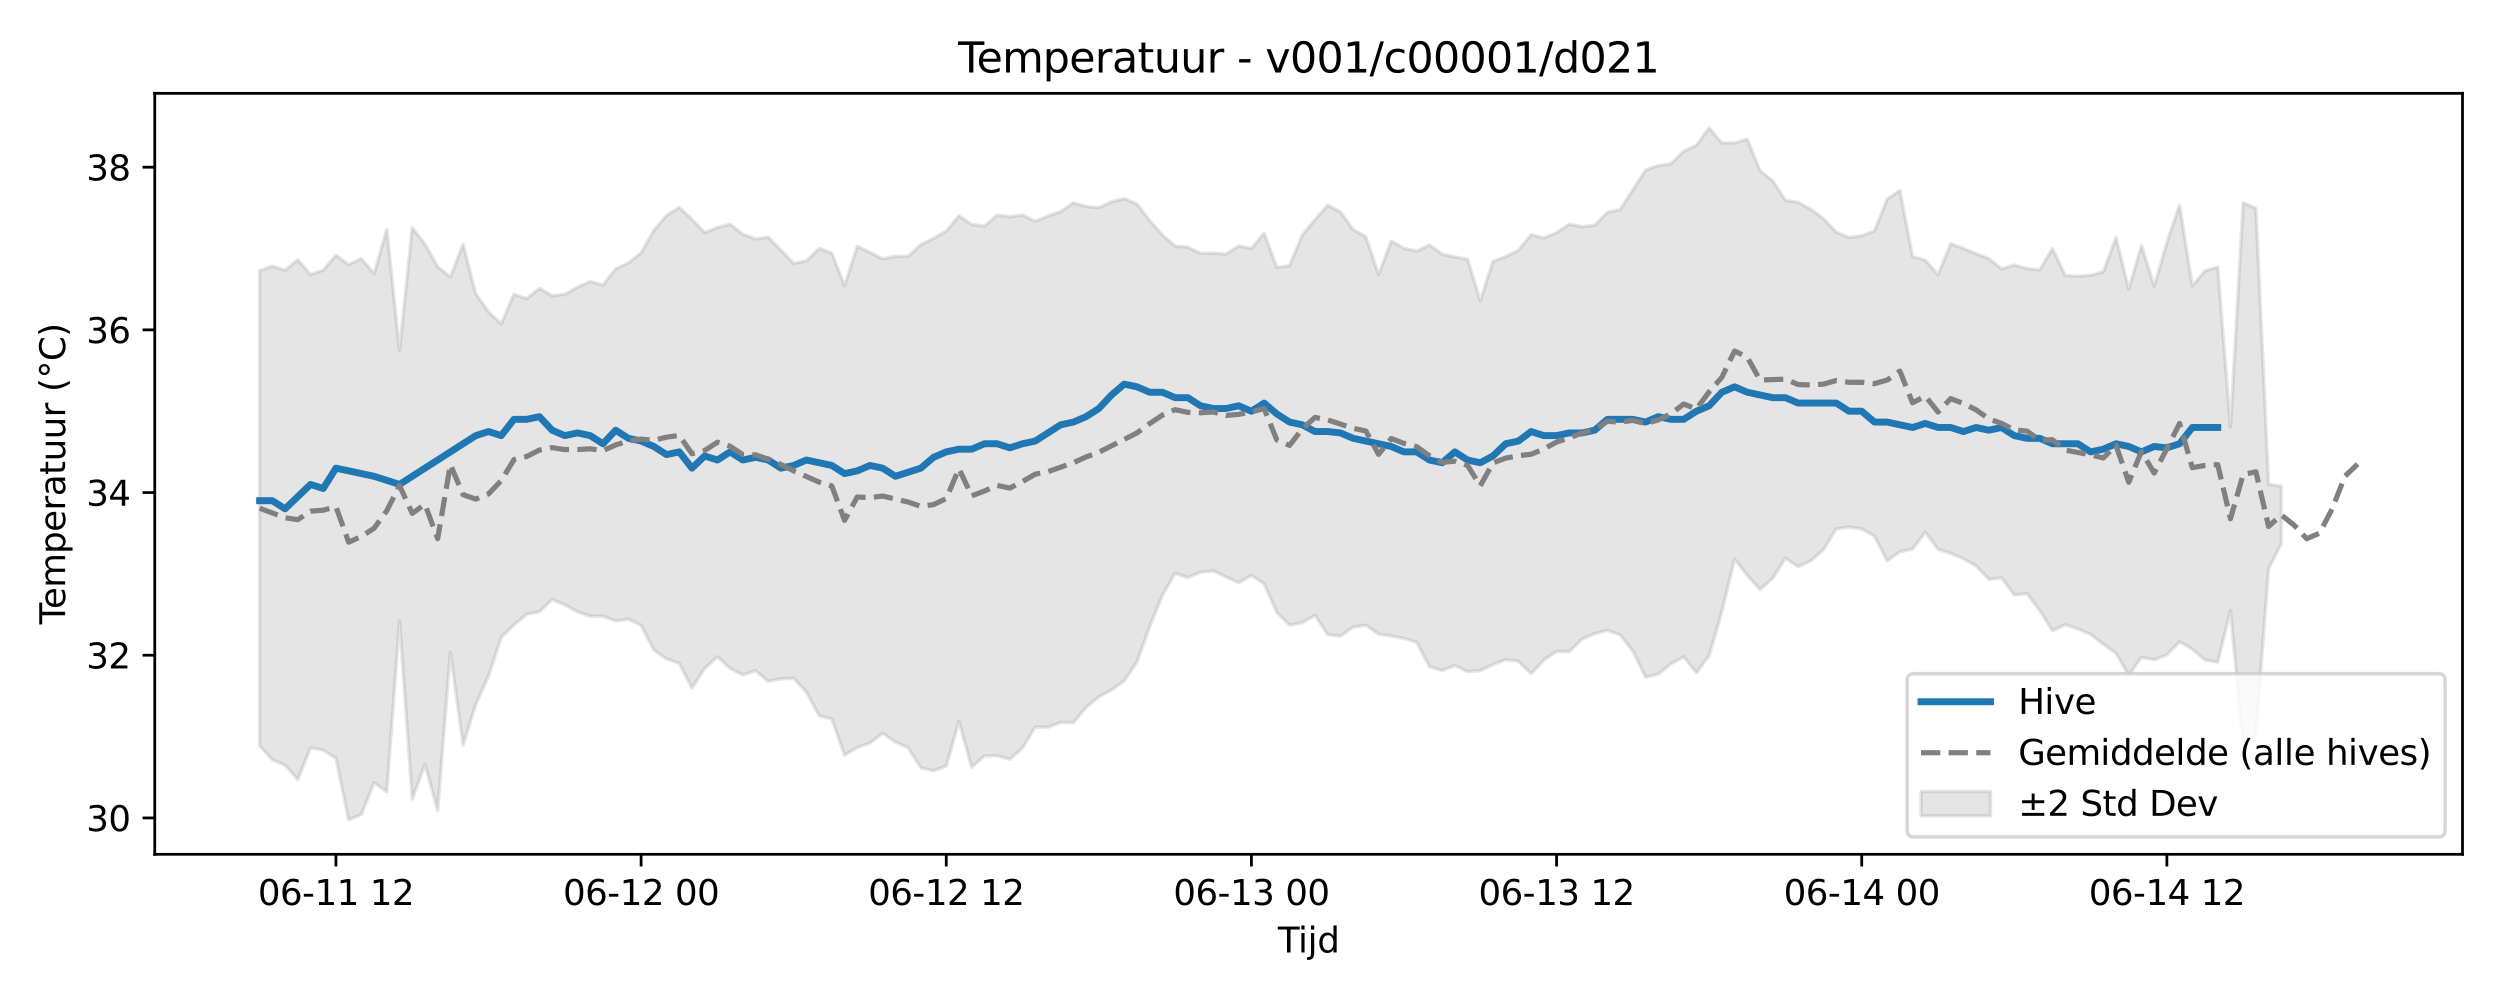 <?xml version="1.0" encoding="utf-8" standalone="no"?>
<!DOCTYPE svg PUBLIC "-//W3C//DTD SVG 1.1//EN"
  "http://www.w3.org/Graphics/SVG/1.1/DTD/svg11.dtd">
<svg xmlns:xlink="http://www.w3.org/1999/xlink" width="720pt" height="288pt" viewBox="0 0 720 288" xmlns="http://www.w3.org/2000/svg" version="1.1">
 <defs>
  <style type="text/css">*{stroke-linejoin: round; stroke-linecap: butt}</style>
 </defs>
 <g id="figure_1">
  <g id="patch_1">
   <path d="M 0 288 
L 720 288 
L 720 0 
L 0 0 
z
" style="fill: #ffffff"/>
  </g>
  <g id="axes_1">
   <g id="patch_2">
    <path d="M 44.57 246.04 
L 709.2 246.04 
L 709.2 26.88 
L 44.57 26.88 
z
" style="fill: #ffffff"/>
   </g>
   <g id="FillBetweenPolyCollection_1">
    <defs>
     <path id="ma758ff69d8" d="M 74.78 -210.062 
L 74.78 -73.187 
L 78.442 -69.204 
L 82.104 -67.615 
L 85.766 -63.494 
L 89.428 -72.645 
L 93.09 -71.945 
L 96.752 -69.636 
L 100.414 -51.922 
L 104.075 -53.451 
L 107.737 -62.579 
L 111.399 -59.957 
L 115.061 -109.214 
L 118.723 -57.867 
L 122.385 -67.83 
L 126.047 -54.57 
L 129.709 -100.168 
L 133.37 -73.438 
L 137.032 -85.16 
L 140.694 -93.314 
L 144.356 -104.472 
L 148.018 -108.017 
L 151.68 -111.074 
L 155.342 -111.823 
L 159.004 -115.355 
L 162.665 -113.808 
L 166.327 -111.773 
L 169.989 -110.541 
L 173.651 -110.522 
L 177.313 -109.146 
L 180.975 -109.671 
L 184.637 -107.914 
L 188.299 -100.772 
L 191.96 -98.236 
L 195.622 -96.966 
L 199.284 -89.824 
L 202.946 -95.504 
L 206.608 -98.843 
L 210.27 -95.508 
L 213.932 -93.635 
L 217.594 -94.845 
L 221.255 -91.783 
L 224.917 -92.502 
L 228.579 -92.654 
L 232.241 -88.674 
L 235.903 -81.882 
L 239.565 -80.951 
L 243.227 -70.535 
L 246.888 -72.698 
L 250.55 -74.042 
L 254.212 -76.797 
L 257.874 -74.305 
L 261.536 -72.668 
L 265.198 -66.829 
L 268.86 -66.032 
L 272.522 -67.383 
L 276.183 -80.233 
L 279.845 -67.011 
L 283.507 -70.298 
L 287.169 -70.374 
L 290.831 -69.285 
L 294.493 -72.6 
L 298.155 -78.626 
L 301.817 -78.545 
L 305.478 -79.96 
L 309.14 -79.872 
L 312.802 -84.276 
L 316.464 -87.319 
L 320.126 -89.286 
L 323.788 -91.945 
L 327.45 -97.376 
L 331.112 -107.53 
L 334.773 -116.555 
L 338.435 -122.93 
L 342.097 -121.634 
L 345.759 -123.227 
L 349.421 -123.593 
L 353.083 -121.865 
L 356.745 -120.191 
L 360.407 -122.288 
L 364.068 -119.856 
L 367.73 -111.59 
L 371.392 -107.961 
L 375.054 -108.682 
L 378.716 -110.804 
L 382.378 -105.227 
L 386.04 -104.795 
L 389.702 -107.415 
L 393.363 -107.963 
L 397.025 -105.36 
L 400.687 -104.837 
L 404.349 -104.134 
L 408.011 -103.03 
L 411.673 -96.007 
L 415.335 -94.895 
L 418.997 -96.356 
L 422.658 -94.564 
L 426.32 -94.842 
L 429.982 -96.649 
L 433.644 -98.021 
L 437.306 -97.559 
L 440.968 -93.936 
L 444.63 -97.914 
L 448.292 -100.415 
L 451.953 -100.31 
L 455.615 -103.933 
L 459.277 -105.518 
L 462.939 -106.46 
L 466.601 -105.154 
L 470.263 -100.546 
L 473.925 -92.987 
L 477.587 -93.834 
L 481.248 -96.825 
L 484.91 -98.827 
L 488.572 -94.245 
L 492.234 -99.171 
L 495.896 -111.856 
L 499.558 -126.971 
L 503.22 -122.296 
L 506.882 -118.226 
L 510.543 -121.436 
L 514.205 -127.272 
L 517.867 -124.782 
L 521.529 -126.485 
L 525.191 -129.761 
L 528.853 -135.721 
L 532.515 -136.194 
L 536.176 -135.706 
L 539.838 -133.562 
L 543.5 -126.491 
L 547.162 -129.089 
L 550.824 -129.879 
L 554.486 -134.771 
L 558.148 -129.78 
L 561.81 -128.637 
L 565.471 -127.107 
L 569.133 -125.012 
L 572.795 -121.181 
L 576.457 -121.557 
L 580.119 -116.658 
L 583.781 -117.056 
L 587.443 -112.173 
L 591.105 -106.336 
L 594.766 -108.102 
L 598.428 -106.877 
L 602.09 -105.301 
L 605.752 -102.479 
L 609.414 -99.876 
L 613.076 -93.57 
L 616.738 -98.677 
L 620.4 -97.976 
L 624.061 -99.403 
L 627.723 -103.157 
L 631.385 -101.044 
L 635.047 -97.913 
L 638.709 -97.279 
L 642.371 -112.167 
L 646.033 -73.069 
L 649.695 -76.255 
L 653.356 -124.234 
L 657.018 -131.418 
L 657.018 -147.982 
L 657.018 -147.982 
L 653.356 -148.529 
L 649.695 -228.003 
L 646.033 -229.627 
L 642.371 -165.021 
L 638.709 -211.091 
L 635.047 -209.989 
L 631.385 -205.608 
L 627.723 -228.952 
L 624.061 -218.13 
L 620.4 -205.553 
L 616.738 -217.294 
L 613.076 -204.649 
L 609.414 -219.583 
L 605.752 -209.718 
L 602.09 -208.718 
L 598.428 -208.444 
L 594.766 -208.65 
L 591.105 -216.402 
L 587.443 -210.305 
L 583.781 -210.628 
L 580.119 -211.677 
L 576.457 -210.552 
L 572.795 -213.531 
L 569.133 -214.906 
L 565.471 -216.455 
L 561.81 -217.788 
L 558.148 -208.888 
L 554.486 -213.085 
L 550.824 -214.099 
L 547.162 -233.162 
L 543.5 -230.606 
L 539.838 -221.452 
L 536.176 -220.09 
L 532.515 -219.601 
L 528.853 -221.116 
L 525.191 -224.993 
L 521.529 -227.748 
L 517.867 -229.712 
L 514.205 -230.345 
L 510.543 -235.921 
L 506.882 -238.871 
L 503.22 -247.919 
L 499.558 -246.836 
L 495.896 -246.803 
L 492.234 -251.158 
L 488.572 -246.193 
L 484.91 -244.437 
L 481.248 -240.862 
L 477.587 -240.282 
L 473.925 -239.011 
L 470.263 -233.348 
L 466.601 -227.624 
L 462.939 -226.876 
L 459.277 -223.133 
L 455.615 -222.71 
L 451.953 -223.432 
L 448.292 -220.985 
L 444.63 -219.47 
L 440.968 -220.436 
L 437.306 -215.92 
L 433.644 -214.119 
L 429.982 -212.703 
L 426.32 -201.347 
L 422.658 -213.338 
L 418.997 -214 
L 415.335 -214.792 
L 411.673 -217.473 
L 408.011 -215.693 
L 404.349 -216.484 
L 400.687 -218.571 
L 397.025 -208.919 
L 393.363 -219.795 
L 389.702 -221.905 
L 386.04 -226.979 
L 382.378 -228.89 
L 378.716 -224.763 
L 375.054 -220.304 
L 371.392 -211.498 
L 367.73 -210.993 
L 364.068 -220.843 
L 360.407 -216.403 
L 356.745 -217.16 
L 353.083 -214.818 
L 349.421 -215.097 
L 345.759 -215.017 
L 342.097 -216.833 
L 338.435 -217.099 
L 334.773 -220.351 
L 331.112 -224.467 
L 327.45 -229.267 
L 323.788 -230.793 
L 320.126 -229.883 
L 316.464 -228.169 
L 312.802 -228.534 
L 309.14 -229.592 
L 305.478 -227.049 
L 301.817 -225.787 
L 298.155 -224.256 
L 294.493 -226.043 
L 290.831 -225.565 
L 287.169 -226.038 
L 283.507 -222.879 
L 279.845 -223.377 
L 276.183 -225.847 
L 272.522 -221.444 
L 268.86 -219.336 
L 265.198 -217.536 
L 261.536 -214.15 
L 257.874 -214.187 
L 254.212 -213.479 
L 250.55 -215.342 
L 246.888 -217.021 
L 243.227 -205.741 
L 239.565 -215.126 
L 235.903 -216.426 
L 232.241 -212.87 
L 228.579 -212.124 
L 224.917 -215.957 
L 221.255 -219.689 
L 217.594 -219.192 
L 213.932 -220.514 
L 210.27 -223.438 
L 206.608 -222.445 
L 202.946 -220.988 
L 199.284 -224.846 
L 195.622 -228.227 
L 191.96 -225.953 
L 188.299 -221.632 
L 184.637 -215.159 
L 180.975 -212.287 
L 177.313 -210.58 
L 173.651 -205.858 
L 169.989 -206.955 
L 166.327 -205.276 
L 162.665 -203.241 
L 159.004 -202.81 
L 155.342 -204.947 
L 151.68 -201.959 
L 148.018 -203.231 
L 144.356 -194.71 
L 140.694 -198.19 
L 137.032 -203.351 
L 133.37 -217.62 
L 129.709 -208.254 
L 126.047 -211.165 
L 122.385 -217.687 
L 118.723 -222.444 
L 115.061 -187.132 
L 111.399 -221.916 
L 107.737 -209.142 
L 104.075 -213.533 
L 100.414 -211.783 
L 96.752 -214.505 
L 93.09 -210.189 
L 89.428 -208.93 
L 85.766 -213.173 
L 82.104 -210.167 
L 78.442 -211.368 
L 74.78 -210.062 
z
" style="stroke: #808080; stroke-opacity: 0.2"/>
    </defs>
    <g clip-path="url(#p814e7c98a2)">
     <use xlink:href="#ma758ff69d8" x="0" y="288" style="fill: #808080; fill-opacity: 0.2; stroke: #808080; stroke-opacity: 0.2"/>
    </g>
   </g>
   <g id="matplotlib.axis_1">
    <g id="xtick_1">
     <g id="line2d_1">
      <defs>
       <path id="ma82122f6a5" d="M 0 0 
L 0 3.5 
" style="stroke: #000000; stroke-width: 0.8"/>
      </defs>
      <g>
       <use xlink:href="#ma82122f6a5" x="96.752" y="246.04" style="stroke: #000000; stroke-width: 0.8"/>
      </g>
     </g>
     <g id="text_1">
      <!-- 06-11 12 -->
      <g transform="translate(74.271 260.638) scale(0.1 -0.1)">
       <defs>
        <path id="DejaVuSans-30" d="M 2034 4250 
Q 1547 4250 1301 3770 
Q 1056 3291 1056 2328 
Q 1056 1369 1301 889 
Q 1547 409 2034 409 
Q 2525 409 2770 889 
Q 3016 1369 3016 2328 
Q 3016 3291 2770 3770 
Q 2525 4250 2034 4250 
z
M 2034 4750 
Q 2819 4750 3233 4129 
Q 3647 3509 3647 2328 
Q 3647 1150 3233 529 
Q 2819 -91 2034 -91 
Q 1250 -91 836 529 
Q 422 1150 422 2328 
Q 422 3509 836 4129 
Q 1250 4750 2034 4750 
z
" transform="scale(0.016)"/>
        <path id="DejaVuSans-36" d="M 2113 2584 
Q 1688 2584 1439 2293 
Q 1191 2003 1191 1497 
Q 1191 994 1439 701 
Q 1688 409 2113 409 
Q 2538 409 2786 701 
Q 3034 994 3034 1497 
Q 3034 2003 2786 2293 
Q 2538 2584 2113 2584 
z
M 3366 4563 
L 3366 3988 
Q 3128 4100 2886 4159 
Q 2644 4219 2406 4219 
Q 1781 4219 1451 3797 
Q 1122 3375 1075 2522 
Q 1259 2794 1537 2939 
Q 1816 3084 2150 3084 
Q 2853 3084 3261 2657 
Q 3669 2231 3669 1497 
Q 3669 778 3244 343 
Q 2819 -91 2113 -91 
Q 1303 -91 875 529 
Q 447 1150 447 2328 
Q 447 3434 972 4092 
Q 1497 4750 2381 4750 
Q 2619 4750 2861 4703 
Q 3103 4656 3366 4563 
z
" transform="scale(0.016)"/>
        <path id="DejaVuSans-2d" d="M 313 2009 
L 1997 2009 
L 1997 1497 
L 313 1497 
L 313 2009 
z
" transform="scale(0.016)"/>
        <path id="DejaVuSans-31" d="M 794 531 
L 1825 531 
L 1825 4091 
L 703 3866 
L 703 4441 
L 1819 4666 
L 2450 4666 
L 2450 531 
L 3481 531 
L 3481 0 
L 794 0 
L 794 531 
z
" transform="scale(0.016)"/>
        <path id="DejaVuSans-20" transform="scale(0.016)"/>
        <path id="DejaVuSans-32" d="M 1228 531 
L 3431 531 
L 3431 0 
L 469 0 
L 469 531 
Q 828 903 1448 1529 
Q 2069 2156 2228 2338 
Q 2531 2678 2651 2914 
Q 2772 3150 2772 3378 
Q 2772 3750 2511 3984 
Q 2250 4219 1831 4219 
Q 1534 4219 1204 4116 
Q 875 4013 500 3803 
L 500 4441 
Q 881 4594 1212 4672 
Q 1544 4750 1819 4750 
Q 2544 4750 2975 4387 
Q 3406 4025 3406 3419 
Q 3406 3131 3298 2873 
Q 3191 2616 2906 2266 
Q 2828 2175 2409 1742 
Q 1991 1309 1228 531 
z
" transform="scale(0.016)"/>
       </defs>
       <use xlink:href="#DejaVuSans-30"/>
       <use xlink:href="#DejaVuSans-36" transform="translate(63.623 0)"/>
       <use xlink:href="#DejaVuSans-2d" transform="translate(127.246 0)"/>
       <use xlink:href="#DejaVuSans-31" transform="translate(163.33 0)"/>
       <use xlink:href="#DejaVuSans-31" transform="translate(226.953 0)"/>
       <use xlink:href="#DejaVuSans-20" transform="translate(290.576 0)"/>
       <use xlink:href="#DejaVuSans-31" transform="translate(322.363 0)"/>
       <use xlink:href="#DejaVuSans-32" transform="translate(385.986 0)"/>
      </g>
     </g>
    </g>
    <g id="xtick_2">
     <g id="line2d_2">
      <g>
       <use xlink:href="#ma82122f6a5" x="184.637" y="246.04" style="stroke: #000000; stroke-width: 0.8"/>
      </g>
     </g>
     <g id="text_2">
      <!-- 06-12 00 -->
      <g transform="translate(162.156 260.638) scale(0.1 -0.1)">
       <use xlink:href="#DejaVuSans-30"/>
       <use xlink:href="#DejaVuSans-36" transform="translate(63.623 0)"/>
       <use xlink:href="#DejaVuSans-2d" transform="translate(127.246 0)"/>
       <use xlink:href="#DejaVuSans-31" transform="translate(163.33 0)"/>
       <use xlink:href="#DejaVuSans-32" transform="translate(226.953 0)"/>
       <use xlink:href="#DejaVuSans-20" transform="translate(290.576 0)"/>
       <use xlink:href="#DejaVuSans-30" transform="translate(322.363 0)"/>
       <use xlink:href="#DejaVuSans-30" transform="translate(385.986 0)"/>
      </g>
     </g>
    </g>
    <g id="xtick_3">
     <g id="line2d_3">
      <g>
       <use xlink:href="#ma82122f6a5" x="272.522" y="246.04" style="stroke: #000000; stroke-width: 0.8"/>
      </g>
     </g>
     <g id="text_3">
      <!-- 06-12 12 -->
      <g transform="translate(250.041 260.638) scale(0.1 -0.1)">
       <use xlink:href="#DejaVuSans-30"/>
       <use xlink:href="#DejaVuSans-36" transform="translate(63.623 0)"/>
       <use xlink:href="#DejaVuSans-2d" transform="translate(127.246 0)"/>
       <use xlink:href="#DejaVuSans-31" transform="translate(163.33 0)"/>
       <use xlink:href="#DejaVuSans-32" transform="translate(226.953 0)"/>
       <use xlink:href="#DejaVuSans-20" transform="translate(290.576 0)"/>
       <use xlink:href="#DejaVuSans-31" transform="translate(322.363 0)"/>
       <use xlink:href="#DejaVuSans-32" transform="translate(385.986 0)"/>
      </g>
     </g>
    </g>
    <g id="xtick_4">
     <g id="line2d_4">
      <g>
       <use xlink:href="#ma82122f6a5" x="360.407" y="246.04" style="stroke: #000000; stroke-width: 0.8"/>
      </g>
     </g>
     <g id="text_4">
      <!-- 06-13 00 -->
      <g transform="translate(337.926 260.638) scale(0.1 -0.1)">
       <defs>
        <path id="DejaVuSans-33" d="M 2597 2516 
Q 3050 2419 3304 2112 
Q 3559 1806 3559 1356 
Q 3559 666 3084 287 
Q 2609 -91 1734 -91 
Q 1441 -91 1130 -33 
Q 819 25 488 141 
L 488 750 
Q 750 597 1062 519 
Q 1375 441 1716 441 
Q 2309 441 2620 675 
Q 2931 909 2931 1356 
Q 2931 1769 2642 2001 
Q 2353 2234 1838 2234 
L 1294 2234 
L 1294 2753 
L 1863 2753 
Q 2328 2753 2575 2939 
Q 2822 3125 2822 3475 
Q 2822 3834 2567 4026 
Q 2313 4219 1838 4219 
Q 1578 4219 1281 4162 
Q 984 4106 628 3988 
L 628 4550 
Q 988 4650 1302 4700 
Q 1616 4750 1894 4750 
Q 2613 4750 3031 4423 
Q 3450 4097 3450 3541 
Q 3450 3153 3228 2886 
Q 3006 2619 2597 2516 
z
" transform="scale(0.016)"/>
       </defs>
       <use xlink:href="#DejaVuSans-30"/>
       <use xlink:href="#DejaVuSans-36" transform="translate(63.623 0)"/>
       <use xlink:href="#DejaVuSans-2d" transform="translate(127.246 0)"/>
       <use xlink:href="#DejaVuSans-31" transform="translate(163.33 0)"/>
       <use xlink:href="#DejaVuSans-33" transform="translate(226.953 0)"/>
       <use xlink:href="#DejaVuSans-20" transform="translate(290.576 0)"/>
       <use xlink:href="#DejaVuSans-30" transform="translate(322.363 0)"/>
       <use xlink:href="#DejaVuSans-30" transform="translate(385.986 0)"/>
      </g>
     </g>
    </g>
    <g id="xtick_5">
     <g id="line2d_5">
      <g>
       <use xlink:href="#ma82122f6a5" x="448.292" y="246.04" style="stroke: #000000; stroke-width: 0.8"/>
      </g>
     </g>
     <g id="text_5">
      <!-- 06-13 12 -->
      <g transform="translate(425.811 260.638) scale(0.1 -0.1)">
       <use xlink:href="#DejaVuSans-30"/>
       <use xlink:href="#DejaVuSans-36" transform="translate(63.623 0)"/>
       <use xlink:href="#DejaVuSans-2d" transform="translate(127.246 0)"/>
       <use xlink:href="#DejaVuSans-31" transform="translate(163.33 0)"/>
       <use xlink:href="#DejaVuSans-33" transform="translate(226.953 0)"/>
       <use xlink:href="#DejaVuSans-20" transform="translate(290.576 0)"/>
       <use xlink:href="#DejaVuSans-31" transform="translate(322.363 0)"/>
       <use xlink:href="#DejaVuSans-32" transform="translate(385.986 0)"/>
      </g>
     </g>
    </g>
    <g id="xtick_6">
     <g id="line2d_6">
      <g>
       <use xlink:href="#ma82122f6a5" x="536.176" y="246.04" style="stroke: #000000; stroke-width: 0.8"/>
      </g>
     </g>
     <g id="text_6">
      <!-- 06-14 00 -->
      <g transform="translate(513.696 260.638) scale(0.1 -0.1)">
       <defs>
        <path id="DejaVuSans-34" d="M 2419 4116 
L 825 1625 
L 2419 1625 
L 2419 4116 
z
M 2253 4666 
L 3047 4666 
L 3047 1625 
L 3713 1625 
L 3713 1100 
L 3047 1100 
L 3047 0 
L 2419 0 
L 2419 1100 
L 313 1100 
L 313 1709 
L 2253 4666 
z
" transform="scale(0.016)"/>
       </defs>
       <use xlink:href="#DejaVuSans-30"/>
       <use xlink:href="#DejaVuSans-36" transform="translate(63.623 0)"/>
       <use xlink:href="#DejaVuSans-2d" transform="translate(127.246 0)"/>
       <use xlink:href="#DejaVuSans-31" transform="translate(163.33 0)"/>
       <use xlink:href="#DejaVuSans-34" transform="translate(226.953 0)"/>
       <use xlink:href="#DejaVuSans-20" transform="translate(290.576 0)"/>
       <use xlink:href="#DejaVuSans-30" transform="translate(322.363 0)"/>
       <use xlink:href="#DejaVuSans-30" transform="translate(385.986 0)"/>
      </g>
     </g>
    </g>
    <g id="xtick_7">
     <g id="line2d_7">
      <g>
       <use xlink:href="#ma82122f6a5" x="624.061" y="246.04" style="stroke: #000000; stroke-width: 0.8"/>
      </g>
     </g>
     <g id="text_7">
      <!-- 06-14 12 -->
      <g transform="translate(601.581 260.638) scale(0.1 -0.1)">
       <use xlink:href="#DejaVuSans-30"/>
       <use xlink:href="#DejaVuSans-36" transform="translate(63.623 0)"/>
       <use xlink:href="#DejaVuSans-2d" transform="translate(127.246 0)"/>
       <use xlink:href="#DejaVuSans-31" transform="translate(163.33 0)"/>
       <use xlink:href="#DejaVuSans-34" transform="translate(226.953 0)"/>
       <use xlink:href="#DejaVuSans-20" transform="translate(290.576 0)"/>
       <use xlink:href="#DejaVuSans-31" transform="translate(322.363 0)"/>
       <use xlink:href="#DejaVuSans-32" transform="translate(385.986 0)"/>
      </g>
     </g>
    </g>
    <g id="text_8">
     <!-- Tijd -->
     <g transform="translate(368.035 274.317) scale(0.1 -0.1)">
      <defs>
       <path id="DejaVuSans-54" d="M -19 4666 
L 3928 4666 
L 3928 4134 
L 2272 4134 
L 2272 0 
L 1638 0 
L 1638 4134 
L -19 4134 
L -19 4666 
z
" transform="scale(0.016)"/>
       <path id="DejaVuSans-69" d="M 603 3500 
L 1178 3500 
L 1178 0 
L 603 0 
L 603 3500 
z
M 603 4863 
L 1178 4863 
L 1178 4134 
L 603 4134 
L 603 4863 
z
" transform="scale(0.016)"/>
       <path id="DejaVuSans-6a" d="M 603 3500 
L 1178 3500 
L 1178 -63 
Q 1178 -731 923 -1031 
Q 669 -1331 103 -1331 
L -116 -1331 
L -116 -844 
L 38 -844 
Q 366 -844 484 -692 
Q 603 -541 603 -63 
L 603 3500 
z
M 603 4863 
L 1178 4863 
L 1178 4134 
L 603 4134 
L 603 4863 
z
" transform="scale(0.016)"/>
       <path id="DejaVuSans-64" d="M 2906 2969 
L 2906 4863 
L 3481 4863 
L 3481 0 
L 2906 0 
L 2906 525 
Q 2725 213 2448 61 
Q 2172 -91 1784 -91 
Q 1150 -91 751 415 
Q 353 922 353 1747 
Q 353 2572 751 3078 
Q 1150 3584 1784 3584 
Q 2172 3584 2448 3432 
Q 2725 3281 2906 2969 
z
M 947 1747 
Q 947 1113 1208 752 
Q 1469 391 1925 391 
Q 2381 391 2643 752 
Q 2906 1113 2906 1747 
Q 2906 2381 2643 2742 
Q 2381 3103 1925 3103 
Q 1469 3103 1208 2742 
Q 947 2381 947 1747 
z
" transform="scale(0.016)"/>
      </defs>
      <use xlink:href="#DejaVuSans-54"/>
      <use xlink:href="#DejaVuSans-69" transform="translate(57.959 0)"/>
      <use xlink:href="#DejaVuSans-6a" transform="translate(85.742 0)"/>
      <use xlink:href="#DejaVuSans-64" transform="translate(113.525 0)"/>
     </g>
    </g>
   </g>
   <g id="matplotlib.axis_2">
    <g id="ytick_1">
     <g id="line2d_8">
      <defs>
       <path id="m35b465043b" d="M 0 0 
L -3.5 0 
" style="stroke: #000000; stroke-width: 0.8"/>
      </defs>
      <g>
       <use xlink:href="#m35b465043b" x="44.57" y="235.562" style="stroke: #000000; stroke-width: 0.8"/>
      </g>
     </g>
     <g id="text_9">
      <!-- 30 -->
      <g transform="translate(24.845 239.361) scale(0.1 -0.1)">
       <use xlink:href="#DejaVuSans-33"/>
       <use xlink:href="#DejaVuSans-30" transform="translate(63.623 0)"/>
      </g>
     </g>
    </g>
    <g id="ytick_2">
     <g id="line2d_9">
      <g>
       <use xlink:href="#m35b465043b" x="44.57" y="188.71" style="stroke: #000000; stroke-width: 0.8"/>
      </g>
     </g>
     <g id="text_10">
      <!-- 32 -->
      <g transform="translate(24.845 192.509) scale(0.1 -0.1)">
       <use xlink:href="#DejaVuSans-33"/>
       <use xlink:href="#DejaVuSans-32" transform="translate(63.623 0)"/>
      </g>
     </g>
    </g>
    <g id="ytick_3">
     <g id="line2d_10">
      <g>
       <use xlink:href="#m35b465043b" x="44.57" y="141.858" style="stroke: #000000; stroke-width: 0.8"/>
      </g>
     </g>
     <g id="text_11">
      <!-- 34 -->
      <g transform="translate(24.845 145.657) scale(0.1 -0.1)">
       <use xlink:href="#DejaVuSans-33"/>
       <use xlink:href="#DejaVuSans-34" transform="translate(63.623 0)"/>
      </g>
     </g>
    </g>
    <g id="ytick_4">
     <g id="line2d_11">
      <g>
       <use xlink:href="#m35b465043b" x="44.57" y="95.006" style="stroke: #000000; stroke-width: 0.8"/>
      </g>
     </g>
     <g id="text_12">
      <!-- 36 -->
      <g transform="translate(24.845 98.805) scale(0.1 -0.1)">
       <use xlink:href="#DejaVuSans-33"/>
       <use xlink:href="#DejaVuSans-36" transform="translate(63.623 0)"/>
      </g>
     </g>
    </g>
    <g id="ytick_5">
     <g id="line2d_12">
      <g>
       <use xlink:href="#m35b465043b" x="44.57" y="48.154" style="stroke: #000000; stroke-width: 0.8"/>
      </g>
     </g>
     <g id="text_13">
      <!-- 38 -->
      <g transform="translate(24.845 51.953) scale(0.1 -0.1)">
       <defs>
        <path id="DejaVuSans-38" d="M 2034 2216 
Q 1584 2216 1326 1975 
Q 1069 1734 1069 1313 
Q 1069 891 1326 650 
Q 1584 409 2034 409 
Q 2484 409 2743 651 
Q 3003 894 3003 1313 
Q 3003 1734 2745 1975 
Q 2488 2216 2034 2216 
z
M 1403 2484 
Q 997 2584 770 2862 
Q 544 3141 544 3541 
Q 544 4100 942 4425 
Q 1341 4750 2034 4750 
Q 2731 4750 3128 4425 
Q 3525 4100 3525 3541 
Q 3525 3141 3298 2862 
Q 3072 2584 2669 2484 
Q 3125 2378 3379 2068 
Q 3634 1759 3634 1313 
Q 3634 634 3220 271 
Q 2806 -91 2034 -91 
Q 1263 -91 848 271 
Q 434 634 434 1313 
Q 434 1759 690 2068 
Q 947 2378 1403 2484 
z
M 1172 3481 
Q 1172 3119 1398 2916 
Q 1625 2713 2034 2713 
Q 2441 2713 2670 2916 
Q 2900 3119 2900 3481 
Q 2900 3844 2670 4047 
Q 2441 4250 2034 4250 
Q 1625 4250 1398 4047 
Q 1172 3844 1172 3481 
z
" transform="scale(0.016)"/>
       </defs>
       <use xlink:href="#DejaVuSans-33"/>
       <use xlink:href="#DejaVuSans-38" transform="translate(63.623 0)"/>
      </g>
     </g>
    </g>
    <g id="text_14">
     <!-- Temperatuur (°C) -->
     <g transform="translate(18.765 179.816) rotate(-90) scale(0.1 -0.1)">
      <defs>
       <path id="DejaVuSans-65" d="M 3597 1894 
L 3597 1613 
L 953 1613 
Q 991 1019 1311 708 
Q 1631 397 2203 397 
Q 2534 397 2845 478 
Q 3156 559 3463 722 
L 3463 178 
Q 3153 47 2828 -22 
Q 2503 -91 2169 -91 
Q 1331 -91 842 396 
Q 353 884 353 1716 
Q 353 2575 817 3079 
Q 1281 3584 2069 3584 
Q 2775 3584 3186 3129 
Q 3597 2675 3597 1894 
z
M 3022 2063 
Q 3016 2534 2758 2815 
Q 2500 3097 2075 3097 
Q 1594 3097 1305 2825 
Q 1016 2553 972 2059 
L 3022 2063 
z
" transform="scale(0.016)"/>
       <path id="DejaVuSans-6d" d="M 3328 2828 
Q 3544 3216 3844 3400 
Q 4144 3584 4550 3584 
Q 5097 3584 5394 3201 
Q 5691 2819 5691 2113 
L 5691 0 
L 5113 0 
L 5113 2094 
Q 5113 2597 4934 2840 
Q 4756 3084 4391 3084 
Q 3944 3084 3684 2787 
Q 3425 2491 3425 1978 
L 3425 0 
L 2847 0 
L 2847 2094 
Q 2847 2600 2669 2842 
Q 2491 3084 2119 3084 
Q 1678 3084 1418 2786 
Q 1159 2488 1159 1978 
L 1159 0 
L 581 0 
L 581 3500 
L 1159 3500 
L 1159 2956 
Q 1356 3278 1631 3431 
Q 1906 3584 2284 3584 
Q 2666 3584 2933 3390 
Q 3200 3197 3328 2828 
z
" transform="scale(0.016)"/>
       <path id="DejaVuSans-70" d="M 1159 525 
L 1159 -1331 
L 581 -1331 
L 581 3500 
L 1159 3500 
L 1159 2969 
Q 1341 3281 1617 3432 
Q 1894 3584 2278 3584 
Q 2916 3584 3314 3078 
Q 3713 2572 3713 1747 
Q 3713 922 3314 415 
Q 2916 -91 2278 -91 
Q 1894 -91 1617 61 
Q 1341 213 1159 525 
z
M 3116 1747 
Q 3116 2381 2855 2742 
Q 2594 3103 2138 3103 
Q 1681 3103 1420 2742 
Q 1159 2381 1159 1747 
Q 1159 1113 1420 752 
Q 1681 391 2138 391 
Q 2594 391 2855 752 
Q 3116 1113 3116 1747 
z
" transform="scale(0.016)"/>
       <path id="DejaVuSans-72" d="M 2631 2963 
Q 2534 3019 2420 3045 
Q 2306 3072 2169 3072 
Q 1681 3072 1420 2755 
Q 1159 2438 1159 1844 
L 1159 0 
L 581 0 
L 581 3500 
L 1159 3500 
L 1159 2956 
Q 1341 3275 1631 3429 
Q 1922 3584 2338 3584 
Q 2397 3584 2469 3576 
Q 2541 3569 2628 3553 
L 2631 2963 
z
" transform="scale(0.016)"/>
       <path id="DejaVuSans-61" d="M 2194 1759 
Q 1497 1759 1228 1600 
Q 959 1441 959 1056 
Q 959 750 1161 570 
Q 1363 391 1709 391 
Q 2188 391 2477 730 
Q 2766 1069 2766 1631 
L 2766 1759 
L 2194 1759 
z
M 3341 1997 
L 3341 0 
L 2766 0 
L 2766 531 
Q 2569 213 2275 61 
Q 1981 -91 1556 -91 
Q 1019 -91 701 211 
Q 384 513 384 1019 
Q 384 1609 779 1909 
Q 1175 2209 1959 2209 
L 2766 2209 
L 2766 2266 
Q 2766 2663 2505 2880 
Q 2244 3097 1772 3097 
Q 1472 3097 1187 3025 
Q 903 2953 641 2809 
L 641 3341 
Q 956 3463 1253 3523 
Q 1550 3584 1831 3584 
Q 2591 3584 2966 3190 
Q 3341 2797 3341 1997 
z
" transform="scale(0.016)"/>
       <path id="DejaVuSans-74" d="M 1172 4494 
L 1172 3500 
L 2356 3500 
L 2356 3053 
L 1172 3053 
L 1172 1153 
Q 1172 725 1289 603 
Q 1406 481 1766 481 
L 2356 481 
L 2356 0 
L 1766 0 
Q 1100 0 847 248 
Q 594 497 594 1153 
L 594 3053 
L 172 3053 
L 172 3500 
L 594 3500 
L 594 4494 
L 1172 4494 
z
" transform="scale(0.016)"/>
       <path id="DejaVuSans-75" d="M 544 1381 
L 544 3500 
L 1119 3500 
L 1119 1403 
Q 1119 906 1312 657 
Q 1506 409 1894 409 
Q 2359 409 2629 706 
Q 2900 1003 2900 1516 
L 2900 3500 
L 3475 3500 
L 3475 0 
L 2900 0 
L 2900 538 
Q 2691 219 2414 64 
Q 2138 -91 1772 -91 
Q 1169 -91 856 284 
Q 544 659 544 1381 
z
M 1991 3584 
L 1991 3584 
z
" transform="scale(0.016)"/>
       <path id="DejaVuSans-28" d="M 1984 4856 
Q 1566 4138 1362 3434 
Q 1159 2731 1159 2009 
Q 1159 1288 1364 580 
Q 1569 -128 1984 -844 
L 1484 -844 
Q 1016 -109 783 600 
Q 550 1309 550 2009 
Q 550 2706 781 3412 
Q 1013 4119 1484 4856 
L 1984 4856 
z
" transform="scale(0.016)"/>
       <path id="DejaVuSans-b0" d="M 1600 4347 
Q 1350 4347 1178 4173 
Q 1006 4000 1006 3750 
Q 1006 3503 1178 3333 
Q 1350 3163 1600 3163 
Q 1850 3163 2022 3333 
Q 2194 3503 2194 3750 
Q 2194 3997 2020 4172 
Q 1847 4347 1600 4347 
z
M 1600 4750 
Q 1800 4750 1984 4673 
Q 2169 4597 2303 4453 
Q 2447 4313 2519 4134 
Q 2591 3956 2591 3750 
Q 2591 3338 2302 3052 
Q 2013 2766 1594 2766 
Q 1172 2766 890 3047 
Q 609 3328 609 3750 
Q 609 4169 896 4459 
Q 1184 4750 1600 4750 
z
" transform="scale(0.016)"/>
       <path id="DejaVuSans-43" d="M 4122 4306 
L 4122 3641 
Q 3803 3938 3442 4084 
Q 3081 4231 2675 4231 
Q 1875 4231 1450 3742 
Q 1025 3253 1025 2328 
Q 1025 1406 1450 917 
Q 1875 428 2675 428 
Q 3081 428 3442 575 
Q 3803 722 4122 1019 
L 4122 359 
Q 3791 134 3420 21 
Q 3050 -91 2638 -91 
Q 1578 -91 968 557 
Q 359 1206 359 2328 
Q 359 3453 968 4101 
Q 1578 4750 2638 4750 
Q 3056 4750 3426 4639 
Q 3797 4528 4122 4306 
z
" transform="scale(0.016)"/>
       <path id="DejaVuSans-29" d="M 513 4856 
L 1013 4856 
Q 1481 4119 1714 3412 
Q 1947 2706 1947 2009 
Q 1947 1309 1714 600 
Q 1481 -109 1013 -844 
L 513 -844 
Q 928 -128 1133 580 
Q 1338 1288 1338 2009 
Q 1338 2731 1133 3434 
Q 928 4138 513 4856 
z
" transform="scale(0.016)"/>
      </defs>
      <use xlink:href="#DejaVuSans-54"/>
      <use xlink:href="#DejaVuSans-65" transform="translate(44.084 0)"/>
      <use xlink:href="#DejaVuSans-6d" transform="translate(105.607 0)"/>
      <use xlink:href="#DejaVuSans-70" transform="translate(203.02 0)"/>
      <use xlink:href="#DejaVuSans-65" transform="translate(266.496 0)"/>
      <use xlink:href="#DejaVuSans-72" transform="translate(328.02 0)"/>
      <use xlink:href="#DejaVuSans-61" transform="translate(369.133 0)"/>
      <use xlink:href="#DejaVuSans-74" transform="translate(430.412 0)"/>
      <use xlink:href="#DejaVuSans-75" transform="translate(469.621 0)"/>
      <use xlink:href="#DejaVuSans-75" transform="translate(533 0)"/>
      <use xlink:href="#DejaVuSans-72" transform="translate(596.379 0)"/>
      <use xlink:href="#DejaVuSans-20" transform="translate(637.492 0)"/>
      <use xlink:href="#DejaVuSans-28" transform="translate(669.279 0)"/>
      <use xlink:href="#DejaVuSans-b0" transform="translate(708.293 0)"/>
      <use xlink:href="#DejaVuSans-43" transform="translate(758.293 0)"/>
      <use xlink:href="#DejaVuSans-29" transform="translate(828.117 0)"/>
     </g>
    </g>
   </g>
   <g id="line2d_13">
    <path d="M 74.78 144.2 
L 78.442 144.2 
L 82.104 146.543 
L 89.428 139.515 
L 93.09 140.686 
L 96.752 134.83 
L 107.737 137.173 
L 115.061 139.515 
L 137.032 125.459 
L 140.694 124.288 
L 144.356 125.459 
L 148.018 120.774 
L 151.68 120.774 
L 155.342 119.993 
L 159.004 123.898 
L 162.665 125.459 
L 166.327 124.679 
L 169.989 125.459 
L 173.651 127.802 
L 177.313 123.898 
L 180.975 126.24 
L 184.637 127.021 
L 188.299 128.583 
L 191.96 130.926 
L 195.622 130.145 
L 199.284 134.83 
L 202.946 131.316 
L 206.608 132.487 
L 210.27 130.145 
L 213.932 132.487 
L 217.594 131.706 
L 221.255 132.487 
L 224.917 134.83 
L 228.579 134.049 
L 232.241 132.487 
L 239.565 134.049 
L 243.227 136.392 
L 246.888 135.611 
L 250.55 134.049 
L 254.212 134.83 
L 257.874 137.173 
L 265.198 134.83 
L 268.86 131.706 
L 272.522 130.145 
L 276.183 129.364 
L 279.845 129.364 
L 283.507 127.802 
L 287.169 127.802 
L 290.831 128.973 
L 294.493 127.802 
L 298.155 127.021 
L 305.478 122.336 
L 309.14 121.555 
L 312.802 119.993 
L 316.464 117.651 
L 320.126 113.746 
L 323.788 110.623 
L 327.45 111.404 
L 331.112 112.966 
L 334.773 112.966 
L 338.435 114.527 
L 342.097 114.527 
L 345.759 116.87 
L 349.421 117.651 
L 353.083 117.651 
L 356.745 116.87 
L 360.407 118.432 
L 364.068 116.089 
L 367.73 119.213 
L 371.392 121.555 
L 375.054 122.336 
L 378.716 124.288 
L 382.378 124.288 
L 386.04 124.679 
L 389.702 126.24 
L 400.687 128.583 
L 404.349 130.145 
L 408.011 130.145 
L 411.673 132.487 
L 415.335 133.268 
L 418.997 130.145 
L 422.658 132.487 
L 426.32 133.268 
L 429.982 131.316 
L 433.644 127.802 
L 437.306 127.021 
L 440.968 124.288 
L 444.63 125.459 
L 448.292 125.459 
L 451.953 124.679 
L 455.615 124.679 
L 459.277 123.898 
L 462.939 120.774 
L 470.263 120.774 
L 473.925 121.555 
L 477.587 119.993 
L 481.248 120.774 
L 484.91 120.774 
L 488.572 118.432 
L 492.234 116.87 
L 495.896 112.966 
L 499.558 111.404 
L 503.22 112.966 
L 510.543 114.527 
L 514.205 114.527 
L 517.867 116.089 
L 528.853 116.089 
L 532.515 118.432 
L 536.176 118.432 
L 539.838 121.555 
L 543.5 121.555 
L 550.824 123.117 
L 554.486 121.946 
L 558.148 123.117 
L 561.81 123.117 
L 565.471 124.288 
L 569.133 123.117 
L 572.795 123.898 
L 576.457 123.117 
L 580.119 125.459 
L 583.781 126.24 
L 587.443 126.24 
L 591.105 127.802 
L 598.428 127.802 
L 602.09 130.145 
L 605.752 129.364 
L 609.414 127.802 
L 613.076 128.583 
L 616.738 130.145 
L 620.4 128.583 
L 624.061 128.973 
L 627.723 127.802 
L 631.385 123.117 
L 638.709 123.117 
L 638.709 123.117 
" clip-path="url(#p814e7c98a2)" style="fill: none; stroke: #1f77b4; stroke-width: 2; stroke-linecap: square"/>
   </g>
   <g id="line2d_14">
    <path d="M 74.78 146.376 
L 82.104 149.109 
L 85.766 149.666 
L 89.428 147.212 
L 93.09 146.933 
L 96.752 145.929 
L 100.414 156.148 
L 104.075 154.508 
L 107.737 152.139 
L 111.399 147.064 
L 115.061 139.827 
L 118.723 147.844 
L 122.385 145.241 
L 126.047 155.132 
L 129.709 133.789 
L 133.37 142.471 
L 137.032 143.745 
L 140.694 142.248 
L 144.356 138.409 
L 148.018 132.376 
L 151.68 131.483 
L 155.342 129.615 
L 159.004 128.918 
L 162.665 129.475 
L 166.327 129.475 
L 169.989 129.252 
L 173.651 129.81 
L 177.313 128.137 
L 180.975 127.021 
L 184.637 126.463 
L 188.299 126.798 
L 191.96 125.906 
L 195.622 125.404 
L 199.284 130.665 
L 202.946 129.754 
L 206.608 127.356 
L 210.27 128.527 
L 213.932 130.926 
L 217.594 130.981 
L 221.255 132.264 
L 224.917 133.77 
L 228.579 135.611 
L 235.903 138.846 
L 239.565 139.961 
L 243.227 149.862 
L 246.888 143.141 
L 250.55 143.308 
L 254.212 142.862 
L 261.536 144.591 
L 265.198 145.818 
L 268.86 145.316 
L 272.522 143.587 
L 276.183 134.96 
L 279.845 142.806 
L 283.507 141.412 
L 287.169 139.794 
L 290.831 140.575 
L 294.493 138.678 
L 298.155 136.559 
L 301.817 135.834 
L 309.14 133.268 
L 312.802 131.595 
L 316.464 130.256 
L 327.45 124.679 
L 331.112 122.001 
L 334.773 119.547 
L 338.435 117.985 
L 342.097 118.766 
L 345.759 118.878 
L 349.421 118.655 
L 353.083 119.659 
L 356.745 119.324 
L 360.407 118.655 
L 364.068 117.651 
L 367.73 126.709 
L 371.392 128.271 
L 375.054 123.507 
L 378.716 120.217 
L 382.378 120.942 
L 389.702 123.34 
L 393.363 124.121 
L 397.025 130.861 
L 400.687 126.296 
L 404.349 127.691 
L 408.011 128.639 
L 411.673 131.26 
L 415.335 133.157 
L 418.997 132.822 
L 422.658 134.049 
L 426.32 139.906 
L 429.982 133.324 
L 433.644 131.93 
L 437.306 131.26 
L 440.968 130.814 
L 444.63 129.308 
L 448.292 127.3 
L 451.953 126.129 
L 455.615 124.679 
L 459.277 123.675 
L 462.939 121.332 
L 466.601 121.611 
L 470.263 121.053 
L 473.925 122.001 
L 477.587 120.942 
L 481.248 119.157 
L 484.91 116.368 
L 488.572 117.781 
L 492.234 112.835 
L 495.896 108.671 
L 499.558 101.096 
L 503.22 102.892 
L 506.882 109.452 
L 514.205 109.191 
L 517.867 110.753 
L 521.529 110.883 
L 525.191 110.623 
L 528.853 109.582 
L 532.515 110.102 
L 536.176 110.102 
L 539.838 110.493 
L 543.5 109.452 
L 547.162 106.875 
L 550.824 116.011 
L 554.486 114.072 
L 558.148 118.666 
L 561.81 114.788 
L 565.471 116.219 
L 569.133 118.041 
L 572.795 120.644 
L 576.457 121.946 
L 580.119 123.833 
L 583.781 124.158 
L 587.443 126.761 
L 591.105 126.631 
L 594.766 129.624 
L 602.09 130.991 
L 605.752 131.902 
L 609.414 128.271 
L 613.076 138.89 
L 616.738 130.015 
L 620.4 136.235 
L 624.061 129.234 
L 627.723 121.946 
L 631.385 134.674 
L 635.047 134.049 
L 638.709 133.815 
L 642.371 149.406 
L 646.033 136.652 
L 649.695 135.871 
L 653.356 151.619 
L 657.018 148.3 
L 660.68 151.228 
L 664.342 155.132 
L 668.004 153.571 
L 671.666 146.543 
L 675.328 137.173 
L 678.99 133.659 
L 678.99 133.659 
" clip-path="url(#p814e7c98a2)" style="fill: none; stroke-dasharray: 5.55,2.4; stroke-dashoffset: 0; stroke: #808080; stroke-width: 1.5"/>
   </g>
   <g id="patch_3">
    <path d="M 44.57 246.04 
L 44.57 26.88 
" style="fill: none; stroke: #000000; stroke-width: 0.8; stroke-linejoin: miter; stroke-linecap: square"/>
   </g>
   <g id="patch_4">
    <path d="M 709.2 246.04 
L 709.2 26.88 
" style="fill: none; stroke: #000000; stroke-width: 0.8; stroke-linejoin: miter; stroke-linecap: square"/>
   </g>
   <g id="patch_5">
    <path d="M 44.57 246.04 
L 709.2 246.04 
" style="fill: none; stroke: #000000; stroke-width: 0.8; stroke-linejoin: miter; stroke-linecap: square"/>
   </g>
   <g id="patch_6">
    <path d="M 44.57 26.88 
L 709.2 26.88 
" style="fill: none; stroke: #000000; stroke-width: 0.8; stroke-linejoin: miter; stroke-linecap: square"/>
   </g>
   <g id="text_15">
    <!-- Temperatuur - v001/c00001/d021 -->
    <g transform="translate(275.963 20.88) scale(0.12 -0.12)">
     <defs>
      <path id="DejaVuSans-76" d="M 191 3500 
L 800 3500 
L 1894 563 
L 2988 3500 
L 3597 3500 
L 2284 0 
L 1503 0 
L 191 3500 
z
" transform="scale(0.016)"/>
      <path id="DejaVuSans-2f" d="M 1625 4666 
L 2156 4666 
L 531 -594 
L 0 -594 
L 1625 4666 
z
" transform="scale(0.016)"/>
      <path id="DejaVuSans-63" d="M 3122 3366 
L 3122 2828 
Q 2878 2963 2633 3030 
Q 2388 3097 2138 3097 
Q 1578 3097 1268 2742 
Q 959 2388 959 1747 
Q 959 1106 1268 751 
Q 1578 397 2138 397 
Q 2388 397 2633 464 
Q 2878 531 3122 666 
L 3122 134 
Q 2881 22 2623 -34 
Q 2366 -91 2075 -91 
Q 1284 -91 818 406 
Q 353 903 353 1747 
Q 353 2603 823 3093 
Q 1294 3584 2113 3584 
Q 2378 3584 2631 3529 
Q 2884 3475 3122 3366 
z
" transform="scale(0.016)"/>
     </defs>
     <use xlink:href="#DejaVuSans-54"/>
     <use xlink:href="#DejaVuSans-65" transform="translate(44.084 0)"/>
     <use xlink:href="#DejaVuSans-6d" transform="translate(105.607 0)"/>
     <use xlink:href="#DejaVuSans-70" transform="translate(203.02 0)"/>
     <use xlink:href="#DejaVuSans-65" transform="translate(266.496 0)"/>
     <use xlink:href="#DejaVuSans-72" transform="translate(328.02 0)"/>
     <use xlink:href="#DejaVuSans-61" transform="translate(369.133 0)"/>
     <use xlink:href="#DejaVuSans-74" transform="translate(430.412 0)"/>
     <use xlink:href="#DejaVuSans-75" transform="translate(469.621 0)"/>
     <use xlink:href="#DejaVuSans-75" transform="translate(533 0)"/>
     <use xlink:href="#DejaVuSans-72" transform="translate(596.379 0)"/>
     <use xlink:href="#DejaVuSans-20" transform="translate(637.492 0)"/>
     <use xlink:href="#DejaVuSans-2d" transform="translate(669.279 0)"/>
     <use xlink:href="#DejaVuSans-20" transform="translate(705.363 0)"/>
     <use xlink:href="#DejaVuSans-76" transform="translate(737.15 0)"/>
     <use xlink:href="#DejaVuSans-30" transform="translate(796.33 0)"/>
     <use xlink:href="#DejaVuSans-30" transform="translate(859.953 0)"/>
     <use xlink:href="#DejaVuSans-31" transform="translate(923.576 0)"/>
     <use xlink:href="#DejaVuSans-2f" transform="translate(987.199 0)"/>
     <use xlink:href="#DejaVuSans-63" transform="translate(1020.891 0)"/>
     <use xlink:href="#DejaVuSans-30" transform="translate(1075.871 0)"/>
     <use xlink:href="#DejaVuSans-30" transform="translate(1139.494 0)"/>
     <use xlink:href="#DejaVuSans-30" transform="translate(1203.117 0)"/>
     <use xlink:href="#DejaVuSans-30" transform="translate(1266.74 0)"/>
     <use xlink:href="#DejaVuSans-31" transform="translate(1330.363 0)"/>
     <use xlink:href="#DejaVuSans-2f" transform="translate(1393.986 0)"/>
     <use xlink:href="#DejaVuSans-64" transform="translate(1427.678 0)"/>
     <use xlink:href="#DejaVuSans-30" transform="translate(1491.154 0)"/>
     <use xlink:href="#DejaVuSans-32" transform="translate(1554.777 0)"/>
     <use xlink:href="#DejaVuSans-31" transform="translate(1618.4 0)"/>
    </g>
   </g>
   <g id="legend_1">
    <g id="patch_7">
     <path d="M 551.256 241.04 
L 702.2 241.04 
Q 704.2 241.04 704.2 239.04 
L 704.2 196.006 
Q 704.2 194.006 702.2 194.006 
L 551.256 194.006 
Q 549.256 194.006 549.256 196.006 
L 549.256 239.04 
Q 549.256 241.04 551.256 241.04 
z
" style="fill: #ffffff; opacity: 0.8; stroke: #cccccc; stroke-linejoin: miter"/>
    </g>
    <g id="line2d_15">
     <path d="M 553.256 202.104 
L 563.256 202.104 
L 573.256 202.104 
" style="fill: none; stroke: #1f77b4; stroke-width: 2; stroke-linecap: square"/>
    </g>
    <g id="text_16">
     <!-- Hive -->
     <g transform="translate(581.256 205.604) scale(0.1 -0.1)">
      <defs>
       <path id="DejaVuSans-48" d="M 628 4666 
L 1259 4666 
L 1259 2753 
L 3553 2753 
L 3553 4666 
L 4184 4666 
L 4184 0 
L 3553 0 
L 3553 2222 
L 1259 2222 
L 1259 0 
L 628 0 
L 628 4666 
z
" transform="scale(0.016)"/>
      </defs>
      <use xlink:href="#DejaVuSans-48"/>
      <use xlink:href="#DejaVuSans-69" transform="translate(75.195 0)"/>
      <use xlink:href="#DejaVuSans-76" transform="translate(102.979 0)"/>
      <use xlink:href="#DejaVuSans-65" transform="translate(162.158 0)"/>
     </g>
    </g>
    <g id="line2d_16">
     <path d="M 553.256 216.782 
L 563.256 216.782 
L 573.256 216.782 
" style="fill: none; stroke-dasharray: 5.55,2.4; stroke-dashoffset: 0; stroke: #808080; stroke-width: 1.5"/>
    </g>
    <g id="text_17">
     <!-- Gemiddelde (alle hives) -->
     <g transform="translate(581.256 220.282) scale(0.1 -0.1)">
      <defs>
       <path id="DejaVuSans-47" d="M 3809 666 
L 3809 1919 
L 2778 1919 
L 2778 2438 
L 4434 2438 
L 4434 434 
Q 4069 175 3628 42 
Q 3188 -91 2688 -91 
Q 1594 -91 976 548 
Q 359 1188 359 2328 
Q 359 3472 976 4111 
Q 1594 4750 2688 4750 
Q 3144 4750 3555 4637 
Q 3966 4525 4313 4306 
L 4313 3634 
Q 3963 3931 3569 4081 
Q 3175 4231 2741 4231 
Q 1884 4231 1454 3753 
Q 1025 3275 1025 2328 
Q 1025 1384 1454 906 
Q 1884 428 2741 428 
Q 3075 428 3337 486 
Q 3600 544 3809 666 
z
" transform="scale(0.016)"/>
       <path id="DejaVuSans-6c" d="M 603 4863 
L 1178 4863 
L 1178 0 
L 603 0 
L 603 4863 
z
" transform="scale(0.016)"/>
       <path id="DejaVuSans-68" d="M 3513 2113 
L 3513 0 
L 2938 0 
L 2938 2094 
Q 2938 2591 2744 2837 
Q 2550 3084 2163 3084 
Q 1697 3084 1428 2787 
Q 1159 2491 1159 1978 
L 1159 0 
L 581 0 
L 581 4863 
L 1159 4863 
L 1159 2956 
Q 1366 3272 1645 3428 
Q 1925 3584 2291 3584 
Q 2894 3584 3203 3211 
Q 3513 2838 3513 2113 
z
" transform="scale(0.016)"/>
       <path id="DejaVuSans-73" d="M 2834 3397 
L 2834 2853 
Q 2591 2978 2328 3040 
Q 2066 3103 1784 3103 
Q 1356 3103 1142 2972 
Q 928 2841 928 2578 
Q 928 2378 1081 2264 
Q 1234 2150 1697 2047 
L 1894 2003 
Q 2506 1872 2764 1633 
Q 3022 1394 3022 966 
Q 3022 478 2636 193 
Q 2250 -91 1575 -91 
Q 1294 -91 989 -36 
Q 684 19 347 128 
L 347 722 
Q 666 556 975 473 
Q 1284 391 1588 391 
Q 1994 391 2212 530 
Q 2431 669 2431 922 
Q 2431 1156 2273 1281 
Q 2116 1406 1581 1522 
L 1381 1569 
Q 847 1681 609 1914 
Q 372 2147 372 2553 
Q 372 3047 722 3315 
Q 1072 3584 1716 3584 
Q 2034 3584 2315 3537 
Q 2597 3491 2834 3397 
z
" transform="scale(0.016)"/>
      </defs>
      <use xlink:href="#DejaVuSans-47"/>
      <use xlink:href="#DejaVuSans-65" transform="translate(77.49 0)"/>
      <use xlink:href="#DejaVuSans-6d" transform="translate(139.014 0)"/>
      <use xlink:href="#DejaVuSans-69" transform="translate(236.426 0)"/>
      <use xlink:href="#DejaVuSans-64" transform="translate(264.209 0)"/>
      <use xlink:href="#DejaVuSans-64" transform="translate(327.686 0)"/>
      <use xlink:href="#DejaVuSans-65" transform="translate(391.162 0)"/>
      <use xlink:href="#DejaVuSans-6c" transform="translate(452.686 0)"/>
      <use xlink:href="#DejaVuSans-64" transform="translate(480.469 0)"/>
      <use xlink:href="#DejaVuSans-65" transform="translate(543.945 0)"/>
      <use xlink:href="#DejaVuSans-20" transform="translate(605.469 0)"/>
      <use xlink:href="#DejaVuSans-28" transform="translate(637.256 0)"/>
      <use xlink:href="#DejaVuSans-61" transform="translate(676.27 0)"/>
      <use xlink:href="#DejaVuSans-6c" transform="translate(737.549 0)"/>
      <use xlink:href="#DejaVuSans-6c" transform="translate(765.332 0)"/>
      <use xlink:href="#DejaVuSans-65" transform="translate(793.115 0)"/>
      <use xlink:href="#DejaVuSans-20" transform="translate(854.639 0)"/>
      <use xlink:href="#DejaVuSans-68" transform="translate(886.426 0)"/>
      <use xlink:href="#DejaVuSans-69" transform="translate(949.805 0)"/>
      <use xlink:href="#DejaVuSans-76" transform="translate(977.588 0)"/>
      <use xlink:href="#DejaVuSans-65" transform="translate(1036.768 0)"/>
      <use xlink:href="#DejaVuSans-73" transform="translate(1098.291 0)"/>
      <use xlink:href="#DejaVuSans-29" transform="translate(1150.391 0)"/>
     </g>
    </g>
    <g id="patch_8">
     <path d="M 553.256 234.96 
L 573.256 234.96 
L 573.256 227.96 
L 553.256 227.96 
z
" style="fill: #808080; fill-opacity: 0.2; stroke: #808080; stroke-opacity: 0.2; stroke-linejoin: miter"/>
    </g>
    <g id="text_18">
     <!-- ±2 Std Dev -->
     <g transform="translate(581.256 234.96) scale(0.1 -0.1)">
      <defs>
       <path id="DejaVuSans-b1" d="M 2944 4013 
L 2944 2803 
L 4684 2803 
L 4684 2272 
L 2944 2272 
L 2944 1063 
L 2419 1063 
L 2419 2272 
L 678 2272 
L 678 2803 
L 2419 2803 
L 2419 4013 
L 2944 4013 
z
M 678 531 
L 4684 531 
L 4684 0 
L 678 0 
L 678 531 
z
" transform="scale(0.016)"/>
       <path id="DejaVuSans-53" d="M 3425 4513 
L 3425 3897 
Q 3066 4069 2747 4153 
Q 2428 4238 2131 4238 
Q 1616 4238 1336 4038 
Q 1056 3838 1056 3469 
Q 1056 3159 1242 3001 
Q 1428 2844 1947 2747 
L 2328 2669 
Q 3034 2534 3370 2195 
Q 3706 1856 3706 1288 
Q 3706 609 3251 259 
Q 2797 -91 1919 -91 
Q 1588 -91 1214 -16 
Q 841 59 441 206 
L 441 856 
Q 825 641 1194 531 
Q 1563 422 1919 422 
Q 2459 422 2753 634 
Q 3047 847 3047 1241 
Q 3047 1584 2836 1778 
Q 2625 1972 2144 2069 
L 1759 2144 
Q 1053 2284 737 2584 
Q 422 2884 422 3419 
Q 422 4038 858 4394 
Q 1294 4750 2059 4750 
Q 2388 4750 2728 4690 
Q 3069 4631 3425 4513 
z
" transform="scale(0.016)"/>
       <path id="DejaVuSans-44" d="M 1259 4147 
L 1259 519 
L 2022 519 
Q 2988 519 3436 956 
Q 3884 1394 3884 2338 
Q 3884 3275 3436 3711 
Q 2988 4147 2022 4147 
L 1259 4147 
z
M 628 4666 
L 1925 4666 
Q 3281 4666 3915 4102 
Q 4550 3538 4550 2338 
Q 4550 1131 3912 565 
Q 3275 0 1925 0 
L 628 0 
L 628 4666 
z
" transform="scale(0.016)"/>
      </defs>
      <use xlink:href="#DejaVuSans-b1"/>
      <use xlink:href="#DejaVuSans-32" transform="translate(83.789 0)"/>
      <use xlink:href="#DejaVuSans-20" transform="translate(147.412 0)"/>
      <use xlink:href="#DejaVuSans-53" transform="translate(179.199 0)"/>
      <use xlink:href="#DejaVuSans-74" transform="translate(242.676 0)"/>
      <use xlink:href="#DejaVuSans-64" transform="translate(281.885 0)"/>
      <use xlink:href="#DejaVuSans-20" transform="translate(345.361 0)"/>
      <use xlink:href="#DejaVuSans-44" transform="translate(377.148 0)"/>
      <use xlink:href="#DejaVuSans-65" transform="translate(454.15 0)"/>
      <use xlink:href="#DejaVuSans-76" transform="translate(515.674 0)"/>
     </g>
    </g>
   </g>
  </g>
 </g>
 <defs>
  <clipPath id="p814e7c98a2">
   <rect x="44.57" y="26.88" width="664.63" height="219.16"/>
  </clipPath>
 </defs>
</svg>
